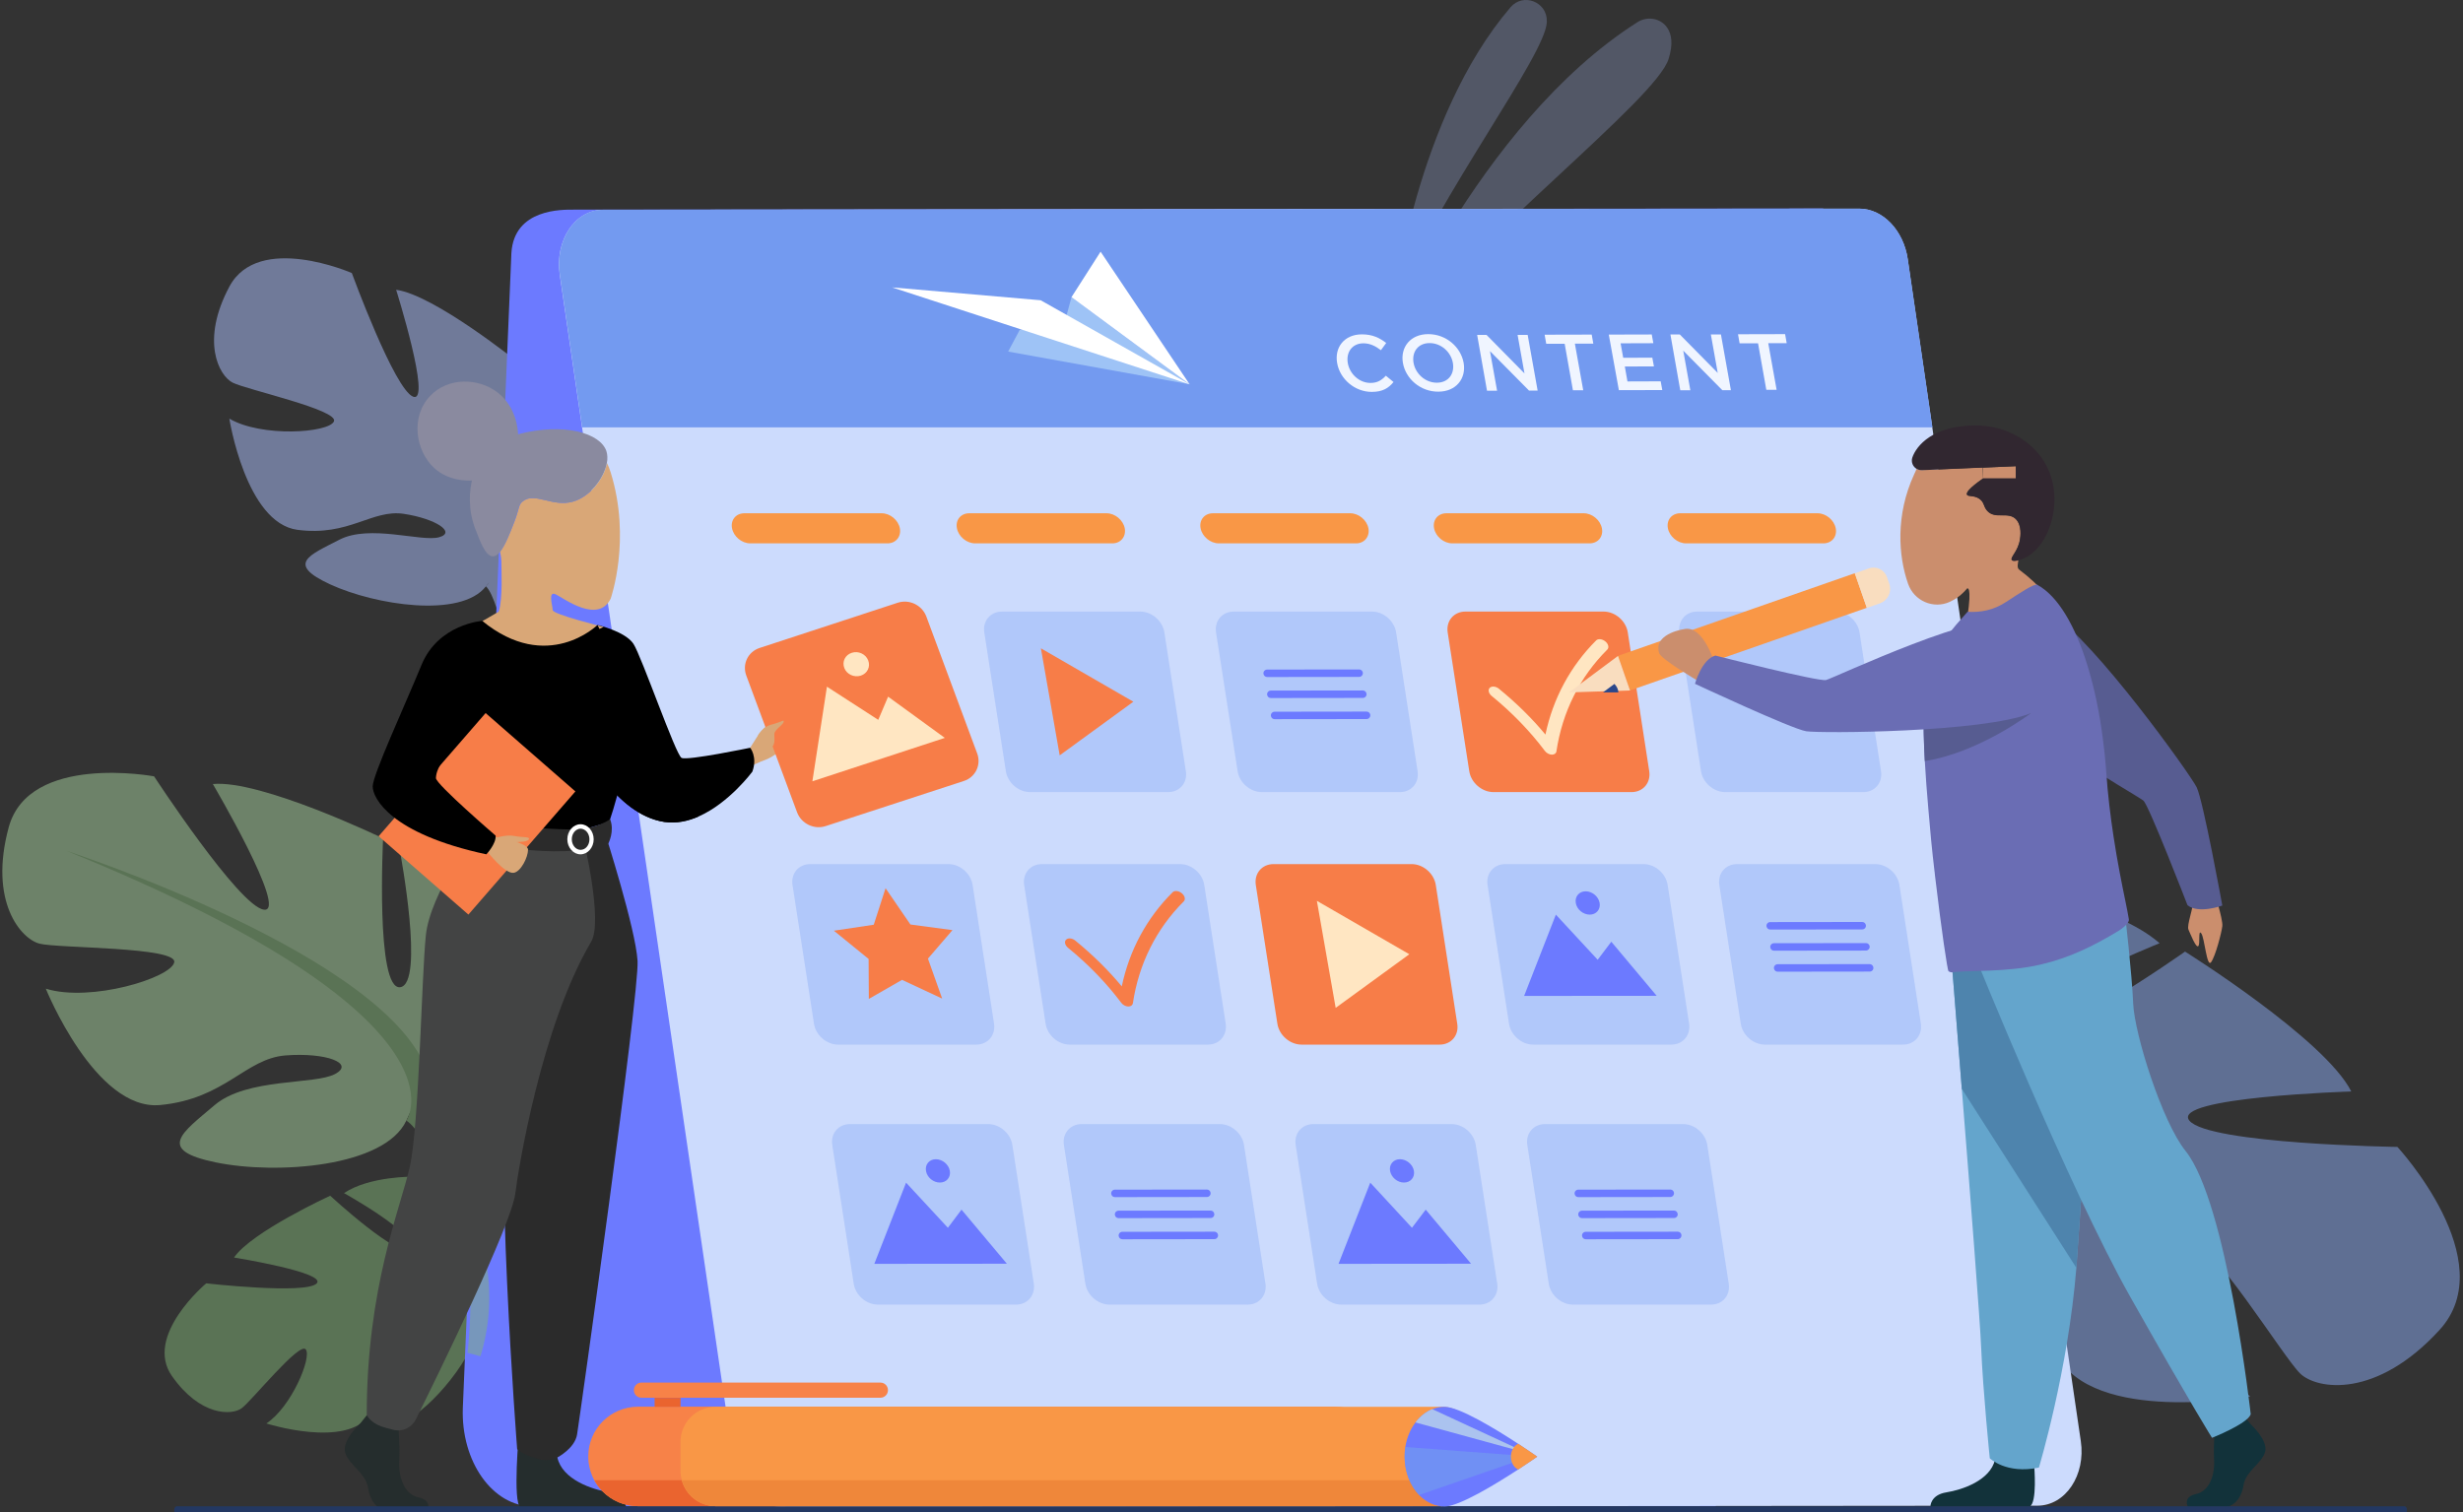 <svg width="565" height="347" viewBox="0 0 565 347" fill="none" xmlns="http://www.w3.org/2000/svg">
<rect x="0" y="0" width="565" height="347" fill="#333333" stroke="none"/>
<g opacity="0.5">
<path d="M106.512 291.342C106.512 291.342 110.033 272.108 95.001 269.974C95.001 269.974 84.831 269.79 78.918 273.742C78.918 273.742 96.079 283.28 94.108 286.362C92.137 289.445 75.738 274.348 75.738 274.348C75.738 274.348 57.657 282.674 53.689 288.523C53.689 288.523 75.291 292.001 72.611 294.504C69.956 297.007 47.303 294.451 47.303 294.451C47.303 294.451 32.954 306.466 39.445 315.714C45.937 324.962 53.19 324.777 55.45 323.091C57.71 321.431 68.695 307.783 70.14 309.601C71.586 311.393 66.855 322.828 61.1 326.595C61.1 326.595 79.522 332.471 84.91 324.514C90.297 316.583 87.643 310.523 91.059 305.675C94.475 300.827 98.444 298.509 97.787 301.802C97.13 305.096 89.929 312.13 90.008 318.401C90.087 324.672 89.535 329.256 96.578 323.565C103.621 317.901 112.898 304.911 109.665 298.113C106.512 291.342 106.512 291.342 106.512 291.342Z" fill="#82B378"/>
<path d="M47.487 311.419C47.487 311.419 89.772 284.518 106.538 291.342C106.538 291.342 112.346 296.454 122.175 298.43L124.803 300.616C124.803 300.616 112.714 297.06 109.744 298.14C109.718 298.14 105.014 280.329 47.487 311.419Z" fill="#82B378"/>
<path d="M122.174 298.43C122.174 298.43 135.446 299.905 143.251 311.814L141.648 312.947C141.648 312.947 131.293 301.96 123.041 300.116C114.79 298.272 122.174 298.43 122.174 298.43Z" fill="#82B378"/>
</g>
<path opacity="0.5" d="M121.438 86.436C121.438 86.436 120.413 110.992 115.867 110.518C111.321 110.044 118.994 83.248 118.994 83.248C118.994 83.248 99.626 67.65 90.875 66.491C90.875 66.491 99.074 92.602 94.79 91.021C90.507 89.44 80.704 62.644 80.704 62.644C80.704 62.644 59.313 53.291 52.638 65.727C45.962 78.19 50.22 86.173 53.347 87.78C56.474 89.387 77.787 94.051 76.605 96.686C75.422 99.32 60.022 100.401 52.611 96.053C52.611 96.053 56.369 119.977 68.222 121.558C80.074 123.139 85.33 116.789 92.635 117.895C99.941 119.002 104.751 122.164 100.703 123.27C96.656 124.377 84.83 120.24 77.866 123.824C70.928 127.407 65.515 129.357 75.79 134.099C86.039 138.816 105.697 141.925 111.478 134.521C111.741 134.205 111.978 133.889 112.214 133.599C111.82 134.231 111.478 134.521 111.478 134.521C113.186 136.154 114.895 142.372 115.972 147.115C116.103 147.906 116.34 149.012 116.708 150.54C116.839 151.225 116.944 151.779 117.023 152.174C118.626 162.581 112.792 178.548 112.792 178.548L114.947 179.707C123.882 164.32 118.101 148.643 118.101 148.643C114.816 136.497 117.26 127.144 117.26 127.144C117.26 127.144 140.649 120.346 134.657 102.324C134.631 102.35 129.138 90.863 121.438 86.436Z" fill="#AEC3FF"/>
<path opacity="0.5" d="M495.402 216.409C495.402 216.409 460.739 230.242 463.708 236.539C466.678 242.836 501.236 218.333 501.236 218.333C501.236 218.333 533.324 238.41 539.368 250.424C539.368 250.424 497.82 251.715 502.235 257.117C506.65 262.492 549.959 263.15 549.959 263.15C549.959 263.15 574.11 289.261 559.63 305.122C545.15 320.983 531.537 318.849 527.674 315.161C523.81 311.472 506.413 283.095 503.233 286.152C500.053 289.208 506.229 311.893 516.189 320.404C516.189 320.404 480.028 326.991 471.776 310.734C463.551 294.451 470.015 283.701 464.733 273.742C459.451 263.783 452.513 258.46 452.986 264.836C453.433 271.213 465.311 286.204 463.656 298.008C462 309.812 461.921 318.559 449.99 306.176C438.085 293.766 423.737 267.05 431.437 254.982C431.778 254.455 432.094 253.955 432.409 253.481C431.699 254.35 431.437 254.982 431.437 254.982C428.257 253.323 418.454 254.008 411.148 254.824C409.94 255.035 408.231 255.272 405.866 255.483C404.815 255.615 403.974 255.746 403.37 255.826C387.654 258.75 367.708 275.165 367.708 275.165L364.975 272.635C382.53 252.031 407.916 252.479 407.916 252.479C426.969 251.136 439.137 242.889 439.137 242.889C439.137 242.889 437.139 205.765 465.968 205.37C465.968 205.422 485.179 207.557 495.402 216.409Z" fill="#8CACF4"/>
<path d="M122.174 345.618H393.593L418.244 47.837L131.53 48.1C129.033 48.1 117.943 47.837 117.313 58.034L106.17 323.038C105.723 335.343 113.003 345.618 122.174 345.618Z" fill="#6C7AFF"/>
<g opacity="0.5">
<path opacity="0.5" d="M319.773 69.416C319.773 69.416 324.819 26.97 346.526 1.65C349.417 -1.723 354.936 0.438 354.831 4.864C354.831 4.943 354.831 5.022 354.831 5.101C354.515 12.663 330.233 44.596 319.773 69.416Z" fill="#AEC3FF"/>
<path opacity="0.5" d="M317.119 81.562C317.119 81.562 338.721 28.524 375.644 5.075C377.905 3.652 380.953 4.153 382.451 6.366C383.423 7.789 383.87 10.028 382.766 13.532C379.849 22.859 338.669 54.266 317.119 81.562Z" fill="#AEC3FF"/>
</g>
<g opacity="0.5">
<path d="M98.181 246.419C98.181 246.419 124.803 231.48 112.372 211.193C112.372 211.193 102.438 198.73 91.795 195.542C91.795 195.542 97.471 225.789 91.795 226.501C86.118 227.212 87.879 192.354 87.879 192.354C87.879 192.354 59.839 178.838 48.827 179.892C48.827 179.892 66.225 209.427 60.548 208.716C54.872 208.005 35.346 178.126 35.346 178.126C35.346 178.126 6.622 172.751 1.997 189.825C-2.629 206.898 4.835 215.435 9.092 216.515C13.35 217.595 40.681 217.226 39.971 220.783C39.261 224.34 20.813 230.031 10.511 226.843C10.511 226.843 21.864 254.956 36.765 253.533C51.666 252.11 56.291 242.862 65.515 242.151C74.739 241.44 81.493 243.943 76.868 246.419C72.243 248.922 56.633 247.236 49.195 253.586C41.732 259.936 35.714 263.862 49.563 266.707C63.413 269.553 88.247 267.787 93.214 257.09C98.181 246.419 98.181 246.419 98.181 246.419Z" fill="#A8D29F"/>
<path d="M15.137 195.173C15.137 195.173 89.666 219.36 98.181 246.419C98.181 246.419 97.813 258.513 105.277 272.398V277.747C105.277 277.747 97.472 259.593 93.214 257.117C93.214 257.09 109.902 233.588 15.137 195.173Z" fill="#82B378"/>
<path d="M105.276 272.372C105.276 272.372 116.761 289.867 110.217 311.182L107.247 310.392C107.247 310.392 110.112 286.942 104.094 275.138C98.102 263.335 105.276 272.372 105.276 272.372Z" fill="#82B378"/>
</g>
<path d="M467.413 345.46L179.228 345.724C173.84 345.724 169.084 340.77 168.111 334.157L135.524 111.651L133.527 98.082L128.402 63.04C127.246 55.135 131.898 48.153 138.31 48.153L426.495 47.89C431.883 47.89 436.639 52.843 437.612 59.456L443.262 98.082L445.207 111.388L477.321 330.6C478.503 338.452 473.825 345.434 467.413 345.46Z" fill="#CCDBFD"/>
<path d="M443.288 98.056H133.553L128.429 63.013C127.273 55.109 131.924 48.127 138.336 48.127L426.522 47.863C431.909 47.863 436.666 52.817 437.638 59.43L443.288 98.056Z" fill="#739AF0"/>
<path d="M306.738 83.328C306.081 79.692 308.393 76.714 312.414 76.714C314.858 76.714 316.488 77.531 317.986 78.69L316.777 80.35C315.542 79.402 314.28 78.769 312.756 78.769C310.207 78.769 308.735 80.798 309.182 83.328C309.629 85.831 311.836 87.859 314.385 87.859C316.015 87.859 316.961 87.201 317.907 86.2L319.667 87.649C318.537 89.045 317.171 89.915 314.674 89.915C310.811 89.915 307.395 87.016 306.738 83.328Z" fill="#F0F5FF"/>
<path d="M321.823 83.275C321.192 79.691 323.531 76.661 327.631 76.661C331.73 76.661 335.094 79.612 335.751 83.248C336.382 86.832 334.043 89.862 329.943 89.862C325.844 89.888 322.453 86.911 321.823 83.275ZM333.281 83.248C332.834 80.772 330.6 78.716 327.946 78.716C325.292 78.716 323.82 80.745 324.267 83.275C324.713 85.751 326.947 87.806 329.602 87.806C332.256 87.806 333.727 85.778 333.281 83.248Z" fill="#F0F5FF"/>
<path d="M338.853 76.846H341.008L349.706 85.672L348.129 76.846H350.442L352.728 89.624H350.757L341.796 80.561L343.425 89.651H341.113L338.853 76.846Z" fill="#F0F5FF"/>
<path d="M358.929 78.875H354.698L354.33 76.793L365.131 76.767L365.499 78.848H361.268L363.186 89.545H360.821L358.929 78.875Z" fill="#F0F5FF"/>
<path d="M369.048 76.767L378.903 76.74L379.271 78.743L371.755 78.769L372.359 82.089L379.034 82.063L379.402 84.065L372.727 84.091L373.331 87.517L380.953 87.49L381.321 89.493L371.36 89.519L369.048 76.767Z" fill="#F0F5FF"/>
<path d="M383.186 76.74H385.34L394.039 85.567L392.462 76.74H394.775L397.061 89.519H395.09L386.129 80.455L387.758 89.545H385.446L383.186 76.74Z" fill="#F0F5FF"/>
<path d="M403.29 78.769H399.059L398.691 76.688L409.492 76.661L409.86 78.743H405.629L407.548 89.44H405.183L403.29 78.769Z" fill="#F0F5FF"/>
<path opacity="0.3" d="M233.076 299.326H201.382C198.728 299.326 196.231 297.165 195.837 294.504L190.923 262.729C190.502 260.068 192.316 257.907 194.996 257.907H226.69C229.344 257.907 231.841 260.068 232.235 262.729L237.149 294.504C237.543 297.165 235.73 299.326 233.076 299.326Z" fill="#739AF0"/>
<path opacity="0.3" d="M286.214 299.326H254.52C251.866 299.326 249.369 297.165 248.975 294.504L244.061 262.729C243.64 260.068 245.453 257.907 248.134 257.907H279.827C282.482 257.907 284.978 260.068 285.373 262.729L290.287 294.504C290.681 297.165 288.868 299.326 286.214 299.326Z" fill="#739AF0"/>
<path opacity="0.3" d="M223.957 239.674H192.263C189.609 239.674 187.112 237.514 186.718 234.853L181.804 203.078C181.383 200.416 183.197 198.256 185.877 198.256H217.571C220.225 198.256 222.722 200.416 223.116 203.078L228.03 234.853C228.424 237.514 226.611 239.674 223.957 239.674Z" fill="#739AF0"/>
<path d="M208.845 212.115L218.49 213.406L212.866 219.94L216.125 229.109L206.927 224.814L199.305 229.188L199.253 220.019L191.29 213.538L200.435 212.167L203.142 203.789L208.845 212.115Z" fill="#F77D48"/>
<path opacity="0.3" d="M427.442 181.736H395.748C393.094 181.736 390.597 179.575 390.203 176.914L385.263 145.139C384.842 142.478 386.656 140.317 389.336 140.317H421.03C423.684 140.317 426.18 142.478 426.575 145.139L431.489 176.914C431.909 179.575 430.096 181.736 427.442 181.736Z" fill="#739AF0"/>
<path d="M200.567 289.972L207.847 271.344L217.439 281.699L220.566 277.536L230.973 289.946L200.567 289.972Z" fill="#6C7AFF"/>
<path d="M212.42 268.657C212.157 267.181 213.182 265.969 214.68 265.969C216.178 265.969 217.623 267.155 217.886 268.63C218.149 270.106 217.124 271.318 215.626 271.318C214.102 271.344 212.657 270.132 212.42 268.657Z" fill="#6C7AFF"/>
<path opacity="0.3" d="M339.379 299.326H307.685C305.031 299.326 302.534 297.165 302.14 294.504L297.226 262.729C296.805 260.068 298.618 257.907 301.299 257.907H332.993C335.647 257.907 338.144 260.068 338.538 262.729L343.452 294.504C343.846 297.165 342.033 299.326 339.379 299.326Z" fill="#739AF0"/>
<path d="M307.053 289.972L314.332 271.344L323.898 281.699L327.052 277.536L337.459 289.946L307.053 289.972Z" fill="#6C7AFF"/>
<path d="M318.878 268.657C318.615 267.181 319.64 265.969 321.138 265.969C322.636 265.969 324.081 267.155 324.344 268.63C324.607 270.106 323.582 271.318 322.084 271.318C320.586 271.344 319.141 270.132 318.878 268.657Z" fill="#6C7AFF"/>
<path opacity="0.3" d="M383.397 239.674H351.704C349.049 239.674 346.553 237.514 346.158 234.853L341.244 203.078C340.824 200.416 342.637 198.256 345.318 198.256H377.011C379.665 198.256 382.162 200.416 382.556 203.078L387.47 234.853C387.865 237.514 386.051 239.674 383.397 239.674Z" fill="#739AF0"/>
<path d="M349.627 228.503L356.907 209.849L366.499 220.204L369.626 216.067L380.033 228.477L349.627 228.503Z" fill="#6C7AFF"/>
<path d="M361.48 207.188C361.217 205.712 362.242 204.5 363.74 204.5C365.238 204.5 366.683 205.686 366.946 207.161C367.209 208.637 366.184 209.849 364.686 209.849C363.162 209.849 361.716 208.663 361.48 207.188Z" fill="#6C7AFF"/>
<path opacity="0.3" d="M267.975 181.736H236.282C233.627 181.736 231.131 179.575 230.737 176.914L225.796 145.139C225.375 142.478 227.189 140.317 229.869 140.317H261.563C264.217 140.317 266.714 142.478 267.108 145.139L272.022 176.914C272.469 179.575 270.629 181.736 267.975 181.736Z" fill="#739AF0"/>
<path d="M238.778 148.749L243.088 173.305L259.986 161L238.778 148.749Z" fill="#F77D48"/>
<path d="M330.259 239.674H298.566C295.912 239.674 293.415 237.514 293.021 234.853L288.08 203.078C287.66 200.416 289.473 198.256 292.153 198.256H323.821C326.475 198.256 328.972 200.416 329.366 203.078L334.28 234.853C334.727 237.514 332.914 239.674 330.259 239.674Z" fill="#F77D48"/>
<path d="M302.087 206.687L306.397 231.243L323.295 218.939L302.087 206.687Z" fill="#FFE6C2"/>
<path opacity="0.3" d="M436.561 239.674H404.868C402.213 239.674 399.717 237.514 399.323 234.853L394.408 203.078C393.988 200.416 395.801 198.256 398.482 198.256H430.175C432.83 198.256 435.326 200.416 435.72 203.078L440.635 234.853C441.029 237.514 439.216 239.674 436.561 239.674Z" fill="#739AF0"/>
<path opacity="0.3" d="M392.515 299.326H360.822C358.167 299.326 355.671 297.165 355.277 294.504L350.362 262.729C349.942 260.068 351.755 257.907 354.436 257.907H386.103C388.757 257.907 391.254 260.068 391.648 262.729L396.562 294.504C396.983 297.165 395.17 299.326 392.515 299.326Z" fill="#739AF0"/>
<path opacity="0.3" d="M321.139 181.736H289.446C286.791 181.736 284.295 179.575 283.901 176.914L278.96 145.139C278.539 142.478 280.353 140.317 283.033 140.317H314.727C317.381 140.317 319.878 142.478 320.272 145.139L325.186 176.914C325.607 179.575 323.794 181.736 321.139 181.736Z" fill="#739AF0"/>
<path d="M311.784 155.309L290.681 155.336C290.261 155.336 289.919 155.046 289.84 154.624C289.735 154.097 290.156 153.623 290.681 153.623L311.784 153.597C312.205 153.597 312.546 153.886 312.625 154.308C312.704 154.809 312.31 155.309 311.784 155.309Z" fill="#6C7AFF"/>
<path d="M312.625 160.131L291.522 160.157C291.102 160.157 290.76 159.867 290.681 159.446C290.576 158.919 290.997 158.445 291.522 158.445L312.625 158.418C313.045 158.418 313.387 158.708 313.466 159.13C313.571 159.657 313.151 160.131 312.625 160.131Z" fill="#6C7AFF"/>
<path d="M313.492 164.979L292.389 165.005C291.969 165.005 291.627 164.715 291.548 164.294C291.443 163.767 291.864 163.293 292.389 163.293L313.492 163.266C313.913 163.266 314.254 163.556 314.333 163.978C314.412 164.505 314.018 164.979 313.492 164.979Z" fill="#6C7AFF"/>
<path d="M427.18 213.248L406.077 213.274C405.656 213.274 405.315 212.984 405.236 212.563C405.131 212.036 405.551 211.561 406.077 211.561L427.18 211.535C427.6 211.535 427.942 211.825 428.021 212.247C428.126 212.747 427.731 213.248 427.18 213.248Z" fill="#6C7AFF"/>
<path d="M428.047 218.096L406.944 218.122C406.524 218.122 406.182 217.832 406.103 217.411C405.998 216.884 406.419 216.409 406.944 216.409L428.047 216.383C428.467 216.383 428.809 216.673 428.888 217.094C428.967 217.595 428.572 218.069 428.047 218.096Z" fill="#6C7AFF"/>
<path d="M428.889 222.917L407.786 222.944C407.365 222.944 407.024 222.654 406.945 222.232C406.84 221.705 407.26 221.231 407.786 221.231L428.889 221.205C429.309 221.205 429.651 221.495 429.729 221.916C429.835 222.443 429.44 222.917 428.889 222.917Z" fill="#6C7AFF"/>
<path d="M276.858 274.638L255.756 274.664C255.335 274.664 254.993 274.374 254.915 273.953C254.81 273.426 255.23 272.951 255.756 272.951L276.858 272.925C277.279 272.925 277.62 273.215 277.699 273.636C277.804 274.137 277.384 274.638 276.858 274.638Z" fill="#6C7AFF"/>
<path d="M277.699 279.459L256.596 279.486C256.176 279.486 255.834 279.196 255.755 278.774C255.65 278.247 256.071 277.773 256.596 277.773L277.699 277.747C278.12 277.747 278.461 278.037 278.54 278.458C278.645 278.985 278.251 279.459 277.699 279.459Z" fill="#6C7AFF"/>
<path d="M278.567 284.307L257.465 284.334C257.044 284.334 256.702 284.044 256.624 283.622C256.519 283.095 256.939 282.621 257.465 282.621L278.567 282.595C278.988 282.595 279.329 282.885 279.408 283.306C279.487 283.833 279.093 284.307 278.567 284.307Z" fill="#6C7AFF"/>
<path d="M383.16 274.638L362.057 274.664C361.637 274.664 361.295 274.374 361.216 273.953C361.111 273.426 361.532 272.951 362.057 272.951L383.16 272.925C383.581 272.925 383.922 273.215 384.001 273.636C384.08 274.137 383.686 274.638 383.16 274.638Z" fill="#6C7AFF"/>
<path d="M384.001 279.459L362.898 279.486C362.478 279.486 362.136 279.196 362.057 278.774C361.952 278.247 362.373 277.773 362.898 277.773L384.001 277.747C384.421 277.747 384.763 278.037 384.842 278.458C384.947 278.985 384.553 279.459 384.001 279.459Z" fill="#6C7AFF"/>
<path d="M384.868 284.307L363.765 284.334C363.345 284.334 363.003 284.044 362.924 283.622C362.819 283.095 363.24 282.621 363.765 282.621L384.868 282.595C385.289 282.595 385.63 282.885 385.709 283.306C385.788 283.833 385.394 284.307 384.868 284.307Z" fill="#6C7AFF"/>
<path opacity="0.3" d="M277.094 239.674H245.401C242.747 239.674 240.25 237.514 239.856 234.853L234.941 203.078C234.521 200.416 236.334 198.256 239.015 198.256H270.708C273.363 198.256 275.859 200.416 276.253 203.078L281.168 234.853C281.562 237.514 279.749 239.674 277.094 239.674Z" fill="#739AF0"/>
<path d="M258.857 230.927C258.83 230.927 258.804 230.927 258.778 230.927C258.2 230.901 257.543 230.558 257.175 230.031C253.785 225.526 249.685 221.284 245.007 217.463C244.298 216.884 244.087 216.041 244.56 215.593C245.007 215.145 245.953 215.224 246.663 215.803C250.631 219.044 254.231 222.575 257.332 226.316C259.067 218.017 263.061 210.613 269.001 204.711C269.447 204.263 270.394 204.369 271.103 204.948C271.813 205.528 271.997 206.371 271.55 206.819C265.243 213.09 261.222 221.178 259.882 230.163C259.803 230.637 259.409 230.927 258.857 230.927Z" fill="#F77D48"/>
<path d="M203.589 124.667H172.106C170.161 124.667 168.295 123.112 167.927 121.215C167.559 119.292 168.821 117.764 170.765 117.764H202.249C204.193 117.764 206.059 119.318 206.427 121.215C206.769 123.112 205.507 124.667 203.589 124.667Z" fill="#F99746"/>
<path d="M255.177 124.667H223.693C221.749 124.667 219.883 123.112 219.515 121.215C219.147 119.292 220.408 117.764 222.353 117.764H253.836C255.781 117.764 257.647 119.318 258.015 121.215C258.357 123.112 257.095 124.667 255.177 124.667Z" fill="#F99746"/>
<path d="M311.074 124.667H279.591C277.646 124.667 275.78 123.112 275.412 121.215C275.044 119.292 276.306 117.764 278.251 117.764H309.734C311.679 117.764 313.544 119.318 313.912 121.215C314.254 123.112 312.993 124.667 311.074 124.667Z" fill="#F99746"/>
<path d="M364.633 124.667H333.149C331.205 124.667 329.339 123.112 328.971 121.215C328.603 119.292 329.864 117.764 331.809 117.764H363.293C365.237 117.764 367.103 119.318 367.471 121.215C367.839 123.112 366.578 124.667 364.633 124.667Z" fill="#F99746"/>
<path d="M418.27 124.667H386.787C384.842 124.667 382.977 123.112 382.609 121.215C382.241 119.292 383.502 117.764 385.447 117.764H416.93C418.875 117.764 420.741 119.318 421.109 121.215C421.477 123.112 420.215 124.667 418.27 124.667Z" fill="#F99746"/>
<path d="M374.277 181.736H342.583C339.929 181.736 337.433 179.575 337.038 176.914L332.098 145.139C331.677 142.478 333.491 140.317 336.171 140.317H367.865C370.519 140.317 373.016 142.478 373.41 145.139L378.324 176.914C378.745 179.575 376.931 181.736 374.277 181.736Z" fill="#F77D48"/>
<path d="M356.039 173.147C356.013 173.147 355.987 173.147 355.961 173.147C355.382 173.12 354.725 172.778 354.357 172.251C350.967 167.745 346.868 163.503 342.19 159.683C341.48 159.103 341.27 158.26 341.743 157.812C342.19 157.364 343.136 157.443 343.845 158.023C347.814 161.264 351.414 164.794 354.515 168.536C356.25 160.263 360.244 152.833 366.157 146.931C366.604 146.483 367.55 146.588 368.259 147.168C368.969 147.747 369.153 148.591 368.706 149.038C362.399 155.309 358.378 163.398 357.038 172.382C356.985 172.83 356.591 173.12 356.039 173.147Z" fill="#FFE6C2"/>
<path d="M507.767 204.079C507.767 204.079 509.974 210.929 509.79 212.484C509.606 214.038 508.214 219.387 507.215 220.757C506.216 222.127 505.743 215.197 504.955 214.144C504.166 213.09 504.797 216.752 504.245 217.094C503.693 217.437 502.537 214.407 502.038 213.327C501.538 212.247 503.247 208.321 503.247 205.581C503.247 202.84 507.767 204.079 507.767 204.079Z" fill="#CB8E6D"/>
<path d="M455.68 149.75C455.076 141.898 463.564 136.523 470.265 140.607C470.397 140.686 470.528 140.765 470.686 140.871C480.725 147.352 502.406 177.599 503.903 180.629C505.401 183.659 509.79 207.767 509.79 207.767C509.79 207.767 504.35 209.77 501.801 207.688C501.801 207.688 492.971 184.819 491.683 183.686C490.369 182.553 456.39 163.424 456.1 156.258C456.022 154.361 455.864 152.068 455.68 149.75Z" fill="#575C91"/>
<path d="M371.18 150.47L373.937 158.408L428.24 139.453L425.483 131.515L371.18 150.47Z" fill="#F99746"/>
<path d="M359.916 158.866L373.923 158.418L371.164 150.488L359.916 158.866Z" fill="#F9DDBF"/>
<path d="M432.869 132.439L433.395 133.968C434.025 135.786 433.079 137.762 431.266 138.42L428.244 139.474L425.484 131.544L428.717 130.411C430.399 129.805 432.291 130.727 432.869 132.439Z" fill="#F9DDBF"/>
<path d="M439.097 108.832C434.787 118.185 435.47 127.565 437.704 133.941C439.071 137.867 443.512 139.817 447.296 138.078C448.637 137.472 450.003 136.497 451.238 135.021C451.238 135.021 452.447 134.152 451.291 141.635L457.73 142.188L470.475 137.735C470.475 137.735 467.768 134.126 463.196 130.7C462.591 130.253 462.933 129.225 463.012 128.487C462.302 128.698 461.698 128.724 461.488 128.461C461.041 127.881 462.933 126.485 463.353 123.771C463.459 123.191 463.853 120.557 462.407 119.081C460.594 117.263 457.73 119.187 455.864 117.21C454.918 116.209 455.233 115.234 453.998 114.391C452.71 113.522 451.422 113.97 451.186 113.469C451.002 113.021 451.606 112.046 454.918 109.728L454.812 107.251L440.779 107.857C440.358 107.857 439.991 107.752 439.649 107.567C439.491 107.989 439.307 108.384 439.097 108.832Z" fill="#CB8E6D"/>
<path d="M454.865 107.304L454.944 109.78H462.408V106.961L454.865 107.304Z" fill="#CB8E6D"/>
<path d="M438.677 104.985C438.335 106.039 438.834 107.119 439.702 107.594C440.017 107.778 440.411 107.883 440.832 107.883L454.865 107.277L462.434 106.961V109.78H454.97C451.659 112.099 451.055 113.074 451.239 113.522C451.475 114.049 452.737 113.574 454.051 114.444C455.286 115.261 454.97 116.236 455.916 117.263C457.756 119.239 460.647 117.316 462.46 119.134C463.906 120.583 463.485 123.244 463.38 123.824C462.959 126.538 461.067 127.934 461.514 128.514C461.698 128.777 462.329 128.751 463.038 128.54C463.774 128.356 464.615 127.96 465.272 127.565C470.002 124.72 473.235 115.603 469.95 107.91C467.269 101.639 460.568 97.608 453.157 97.608C443.46 97.608 439.597 102.245 438.677 104.985Z" fill="#312730"/>
<path d="M516.334 326.806C516.334 326.806 520.381 330.521 519.593 333.156C518.804 335.791 515.151 337.556 514.652 340.77C514.153 343.985 512.182 345.75 510.395 345.75C508.608 345.75 501.906 345.75 501.906 345.75C501.906 345.75 500.592 343.484 503.746 342.799C506.899 342.114 508.108 338.346 507.898 334.816C507.688 331.312 508.187 326.622 508.187 326.622L514.915 325.067L516.334 326.806Z" fill="#12323A"/>
<path d="M466.639 336.37C466.639 336.37 467.375 344.802 465.588 345.671L442.829 345.618C442.829 345.618 442.829 342.984 446.482 342.404C450.135 341.824 456.547 339.664 457.651 334.895C458.755 330.152 466.639 336.37 466.639 336.37Z" fill="#12323A"/>
<path d="M447.429 217.253C447.429 217.253 448.638 232.034 450.03 249.818C451.949 273.953 454.262 303.62 454.472 309.232C454.866 318.981 456.443 334.579 456.443 334.579C456.443 334.579 460.201 338.294 467.717 336.713C467.717 336.713 474.418 314.449 476.31 290.868C476.337 290.473 476.363 290.104 476.389 289.709C478.176 265.732 480.936 215.197 480.936 215.197L447.429 217.253Z" fill="#64A5CC"/>
<path d="M447.429 217.253C447.429 217.253 448.638 232.034 450.03 249.818L476.31 290.894C476.337 290.499 476.363 290.13 476.389 289.735C478.176 265.759 480.936 215.224 480.936 215.224L447.429 217.253Z" fill="#4E84AD"/>
<path d="M452.921 219.018C452.921 219.018 474.549 272.556 488.767 297.718C502.984 322.88 507.425 329.889 507.425 329.889C507.425 329.889 515.572 326.675 516.308 324.488C516.308 324.488 510.868 275.903 501.355 264.072C495.967 257.38 489.66 237.303 489.345 230.295C489.056 223.286 487.426 209.375 487.426 209.375L452.921 219.018Z" fill="#64A5CC"/>
<path d="M485.954 213.59C480.094 217.147 474.575 219.808 468.084 221.31C460.436 223.128 451.028 222.601 447.901 223.075C447.585 223.128 447.27 223.023 446.981 222.838C446.744 222.707 445.352 213.353 443.959 201.549C443.906 201.075 443.827 200.601 443.801 200.127L443.775 199.968C443.223 195.358 442.75 190.51 442.356 185.635C442.014 181.868 441.751 178.126 441.541 174.596C441.304 170.196 441.199 166.164 441.304 162.845C441.357 161.316 441.436 159.973 441.567 158.787C442.408 151.884 445.667 146.957 448.768 143.295L451.343 140.37C454.313 140.554 457.335 140.001 460.2 138.104C463.327 136.049 466.717 133.809 467.348 134.178C472.157 136.813 476.046 143.637 478.832 152.622C480.435 157.812 481.67 163.688 482.432 169.906C482.695 171.829 482.905 173.832 483.063 175.808C483.089 176.177 483.116 176.545 483.142 176.888C483.51 182.289 484.141 187.348 484.824 191.853C485.744 197.94 486.795 203.051 487.531 206.634C487.899 208.452 488.188 209.875 488.345 210.903C488.529 211.825 486.742 213.09 485.954 213.59Z" fill="#6A6DB4"/>
<path d="M465.876 163.635C465.876 163.635 454.076 172.646 441.541 174.622C441.304 170.222 441.199 166.191 441.304 162.871L465.876 163.635Z" fill="#575C91"/>
<path d="M393.344 151.989C393.16 151.779 390.742 143.716 386.59 144.296C383.883 144.691 379.442 146.246 380.598 149.855C381.071 151.278 389.349 156.126 389.349 156.126L393.344 151.989Z" fill="#CB8E6D"/>
<path d="M467.349 146.219C474.076 150.25 473.524 160.315 466.324 163.451C466.166 163.503 466.035 163.582 465.877 163.635C454.787 168.088 417.653 168.299 414.316 167.772C410.978 167.245 388.824 156.89 388.824 156.89C388.824 156.89 390.348 151.278 393.502 150.409C393.502 150.409 417.207 156.442 418.888 156.021C420.57 155.625 455.812 138.895 461.804 142.82C463.407 143.822 465.351 145.007 467.349 146.219Z" fill="#6A6DB4"/>
<path d="M171.85 171.961C171.85 171.961 173.164 169.8 173.952 168.615C174.74 167.429 176.343 165.927 176.738 166.323C177.132 166.718 175.529 168.272 175.581 168.799C175.66 169.326 178.367 167.561 178.682 167.166C179.261 166.375 180.837 165.506 181.021 166.507C181.205 167.508 180.049 170.67 179.523 171.566C178.998 172.462 176.79 173.911 175.581 174.332C174.372 174.754 172.296 175.755 172.296 175.755L171.85 171.961Z" fill="#D9A777"/>
<path d="M135.294 173.884C135.294 173.884 136.66 176.572 139.131 179.681C142.1 183.422 146.673 187.717 152.428 188.586C155.188 188.982 157.868 188.402 160.339 187.295C167.329 184.186 172.585 177.046 172.585 177.046C173.82 173.674 172.086 171.566 172.086 171.566C172.086 171.566 157.684 174.569 156.344 173.884C155.004 173.199 147.172 150.567 145.307 147.721C143.441 144.875 137.081 143.4 137.081 143.4L135.294 173.884Z" fill="black"/>
<path d="M139.105 179.681C142.074 183.422 146.647 187.717 152.402 188.586C155.162 188.982 157.842 188.402 160.313 187.295C160.05 187.322 153.059 188.191 150.274 183.211C147.435 178.126 144.361 170.038 140.156 172.725C138.343 173.884 138.421 176.783 139.105 179.681Z" fill="black"/>
<path d="M82.656 326.569C82.656 326.569 78.346 330.495 79.187 333.314C80.028 336.107 83.917 337.978 84.443 341.403C84.969 344.828 87.071 346.699 88.963 346.699C90.855 346.699 97.977 346.699 97.977 346.699C97.977 346.699 99.37 344.301 96.006 343.563C92.642 342.826 91.381 338.821 91.591 335.079C91.801 331.338 91.276 326.385 91.276 326.385L84.128 324.725L82.656 326.569Z" fill="#252D2D"/>
<path d="M114.717 126.59C114.901 127.539 115.007 128.25 115.007 128.619C115.007 130.542 115.374 137.445 114.402 140.344L109.619 143.11C111.038 147.431 112.116 159.867 120.446 150.883L125.913 155.968L130.433 151.357C130.591 151.357 129.644 147.932 129.776 147.985L138.474 143.848C138.474 143.848 126.78 140.95 126.78 139.975C126.78 139 125.597 135.417 127.542 136.392C129.46 137.366 137.187 143.163 140.078 137.366C140.078 137.366 144.887 123.824 140.078 108.358C139.841 107.594 139.552 106.882 139.237 106.25C138.58 109.807 135.295 114.022 131.405 115.103C126.701 116.42 122.549 112.731 119.842 115.103C118.922 115.893 119.238 116.473 117.924 119.924C116.978 122.269 115.9 125.088 114.717 126.59Z" fill="#D9A777"/>
<path d="M119.08 328.229C119.08 328.229 117.53 344.907 119.422 345.855L143.6 345.803C143.6 345.803 143.6 343.01 139.71 342.378C135.821 341.745 128.988 339.479 127.858 334.394C126.728 329.309 119.08 328.229 119.08 328.229Z" fill="#252D2D"/>
<path d="M100.473 162.634C100.473 162.634 100.105 167.719 100.473 173.832C100.71 177.889 104.809 183.317 105.387 184.66C106.833 188.033 108.488 188.586 108.488 188.586L121.182 191.695L125.649 192.802L139.735 188.586C139.735 188.586 146.148 170.644 143.572 160.526C140.997 150.435 137.055 143.4 137.055 143.4C137.055 143.4 125.57 154.677 110.617 142.452L100.473 162.634Z" fill="black"/>
<path d="M138.842 191.3C138.842 191.3 145.806 213.063 146.253 220.467C146.7 227.871 132.929 325.726 132.377 329.125C131.852 332.339 127.857 334.394 127.857 334.394C127.857 334.394 126.018 335.475 123.416 334.737C119.789 333.709 118.633 332.471 118.633 332.471C118.633 332.471 113.193 262.702 116.557 237.777C119.921 212.853 119.947 191.3 119.947 191.3H138.842Z" fill="#2B2B2B"/>
<path d="M109.304 190.641C109.304 190.641 98.661 204.948 97.688 214.618C96.69 224.287 96.138 258.276 94.009 267.682C91.907 277.114 84.128 295.268 84.128 324.672C84.128 324.672 84.943 326.358 87.413 327.254C88.201 327.544 89.279 327.807 90.304 328.071C92.353 328.545 94.456 327.544 95.402 325.647C100.658 315.055 117.372 280.882 118.213 273.795C118.817 268.789 124.1 235.564 135.61 216.067C138.37 211.377 133.902 192.776 133.902 192.776L109.304 190.641Z" fill="#434444"/>
<path d="M139.947 187.954C139.947 187.954 137.135 190.167 131.59 190.299C124.941 190.431 108.49 188.613 108.49 188.613C108.49 188.613 107.754 190.668 107.78 192.828C107.78 192.828 127.884 197.913 139.526 193.566C139.552 193.54 141.05 190.694 139.947 187.954Z" fill="#2B2B2B"/>
<path d="M130.143 192.565C130.143 190.668 131.509 189.113 133.165 189.113C134.847 189.113 136.187 190.668 136.187 192.565C136.187 194.462 134.82 196.016 133.165 196.016C131.509 196.016 130.143 194.462 130.143 192.565ZM131.168 192.565C131.168 193.909 132.087 194.989 133.191 194.989C134.321 194.989 135.215 193.909 135.215 192.565C135.215 191.221 134.295 190.141 133.191 190.141C132.061 190.141 131.168 191.221 131.168 192.565Z" fill="white"/>
<path d="M86.856 191.861L107.449 209.839L131.99 181.581L111.397 163.604L86.856 191.861Z" fill="#F77D48"/>
<path d="M113.141 191.932C113.141 191.932 121.156 193.171 121.13 194.962C121.104 196.754 119.474 199.995 117.845 200.258C115.795 200.574 111.695 195.279 111.695 195.279L113.141 191.932Z" fill="#D9A777"/>
<path d="M113.299 192.38C113.299 192.38 115.979 191.405 117.95 191.801C119.921 192.196 121.735 191.906 121.288 192.617C120.841 193.329 118.187 193.065 117.766 193.355C117.346 193.645 117.346 193.461 117.346 193.461L113.299 192.38Z" fill="#D9A777"/>
<path d="M110.618 142.452C110.618 142.452 100.553 143.163 96.689 152.569C92.826 161.975 85.494 177.784 85.494 180.445C85.494 183.106 89.594 191.3 111.564 196.016C111.564 196.016 113.85 193.619 113.692 191.722C113.692 191.722 99.974 179.918 100.001 178.521C100.079 175.913 102.261 172.461 114.297 160.368C117.582 157.101 110.618 142.452 110.618 142.452Z" fill="black"/>
<path d="M221.125 179.18L189.405 189.535C186.751 190.404 183.808 188.982 182.835 186.347L171.193 154.993C170.221 152.358 171.587 149.539 174.242 148.67L205.935 138.289C208.59 137.419 211.533 138.842 212.505 141.477L224.147 172.83C225.146 175.465 223.779 178.311 221.125 179.18Z" fill="#F77D48"/>
<path d="M186.356 179.259L189.694 157.549L201.467 165.163L203.727 159.841L216.736 169.3L186.356 179.259Z" fill="#FFE6C2"/>
<path d="M193.688 153.28C193.11 151.831 193.872 150.25 195.397 149.776C196.895 149.276 198.603 150.066 199.155 151.515C199.733 152.964 198.971 154.545 197.446 155.019C195.948 155.494 194.24 154.73 193.688 153.28Z" fill="#FFE6C2"/>
<path d="M173.926 168.615C173.926 168.615 175.213 166.691 176.711 166.323C178.209 165.954 179.681 165.321 179.681 165.321C180.312 166.006 177.658 167.245 177.631 168.404C177.605 169.563 178.025 171.434 176.317 171.671C174.635 171.856 173.926 168.615 173.926 168.615Z" fill="#D9A777"/>
<path d="M98.608 90.915C94.088 95.737 95.376 103.483 99.581 107.356C102.839 110.36 107.097 110.307 108.253 110.255C107.833 112.125 107.097 116.763 109.225 121.848C109.882 123.428 111.223 127.67 113.089 127.644C113.667 127.644 114.192 127.223 114.718 126.59C115.901 125.115 117.004 122.296 117.898 119.924C119.212 116.473 118.896 115.893 119.816 115.103C122.523 112.731 126.675 116.42 131.379 115.103C135.269 114.022 138.554 109.807 139.211 106.25C139.395 105.275 139.368 104.326 139.106 103.51C137.739 99.399 129.461 96.87 118.844 99.636C118.818 98.82 118.529 93.313 114.035 89.967C109.725 86.726 102.761 86.463 98.608 90.915Z" fill="#8A8A9F"/>
<path d="M551.569 347.436H40.547C40.22 347.436 39.971 347.067 39.971 346.646V346.382C39.971 345.934 40.24 345.592 40.547 345.592H551.569C551.896 345.592 552.145 345.961 552.145 346.382V346.646C552.145 347.094 551.896 347.436 551.569 347.436Z" fill="#233862"/>
<path d="M231.263 80.666L272.89 88.175L245.795 68.177L244.166 74.211L233.917 75.686L231.263 80.666Z" fill="#9EC3F6"/>
<path d="M272.889 88.175L238.726 68.889L204.641 65.938L272.889 88.175Z" fill="white"/>
<path d="M245.795 68.177L272.89 88.175L252.47 57.744L245.795 68.177Z" fill="white"/>
<path d="M134.946 334.157C134.946 334.631 134.973 335.079 135.025 335.553C135.209 337.003 135.656 338.373 136.313 339.611C136.838 340.586 137.495 341.455 138.258 342.219C140.307 344.275 143.146 345.566 146.299 345.566H306.212C312.493 345.566 317.592 340.454 317.592 334.157C317.592 330.995 316.33 328.15 314.254 326.095C312.204 324.04 309.366 322.749 306.212 322.749H146.325C140.045 322.775 134.946 327.86 134.946 334.157Z" fill="#F78248"/>
<path d="M147.141 320.693H201.961C202.933 320.693 203.695 319.903 203.695 318.954C203.695 317.98 202.907 317.216 201.961 317.216H147.141C146.168 317.216 145.406 318.006 145.406 318.954C145.406 319.929 146.195 320.693 147.141 320.693Z" fill="#F78248"/>
<path d="M150.167 322.778H156.106V320.723H150.167V322.778Z" fill="#EA642F"/>
<path d="M136.339 339.611C136.864 340.586 137.521 341.455 138.284 342.219C140.333 344.275 143.172 345.566 146.325 345.566H180.2V339.611H136.339Z" fill="#EA642F"/>
<path d="M338.747 330.837V337.503C338.747 338.241 338.642 338.952 338.458 339.611C337.538 343.036 334.411 345.566 330.705 345.566H164.143C160.438 345.566 157.31 343.036 156.391 339.611C156.207 338.926 156.102 338.241 156.102 337.503V330.837C156.102 326.385 159.702 322.775 164.143 322.775H330.705C335.147 322.775 338.747 326.385 338.747 330.837Z" fill="#F99746"/>
<path d="M338.458 339.611C337.538 343.036 334.411 345.566 330.705 345.566H164.143C160.438 345.566 157.31 343.036 156.391 339.611H338.458Z" fill="#EF873A"/>
<path d="M322.217 334.21C322.217 337.74 323.505 340.902 325.528 343.01C325.581 343.063 325.607 343.115 325.659 343.142C327.236 344.696 329.207 345.645 331.362 345.645C334.726 345.645 343.083 340.533 348.26 337.161C350.836 335.474 352.623 334.21 352.623 334.21C352.623 334.21 350.836 332.945 348.26 331.259C343.083 327.86 334.726 322.775 331.362 322.775C330.39 322.775 329.444 322.959 328.55 323.328C327.052 323.934 325.738 324.988 324.687 326.384C323.531 327.913 322.716 329.836 322.374 331.97C322.374 331.997 322.374 332.023 322.374 332.049C322.269 332.708 322.217 333.446 322.217 334.21Z" fill="#6C7AFF"/>
<path opacity="0.7" d="M322.217 334.21C322.217 337.74 323.505 340.902 325.528 343.01L351.151 334.157L322.374 331.997C322.269 332.708 322.217 333.446 322.217 334.21Z" fill="#739AF0"/>
<path d="M324.688 326.358L350.258 333.367L328.551 323.302C327.079 323.908 325.739 324.962 324.688 326.358Z" fill="#ABC3EF"/>
<path d="M346.604 334.21C346.604 335.58 347.288 336.739 348.286 337.161C350.862 335.474 352.649 334.21 352.649 334.21C352.649 334.21 350.862 332.945 348.286 331.259C347.288 331.68 346.604 332.84 346.604 334.21Z" fill="#F99746"/>
<path d="M367.707 158.866L370.335 156.916C370.335 156.916 371.176 157.68 371.255 158.866H367.707Z" fill="#2B478B"/>
</svg>
